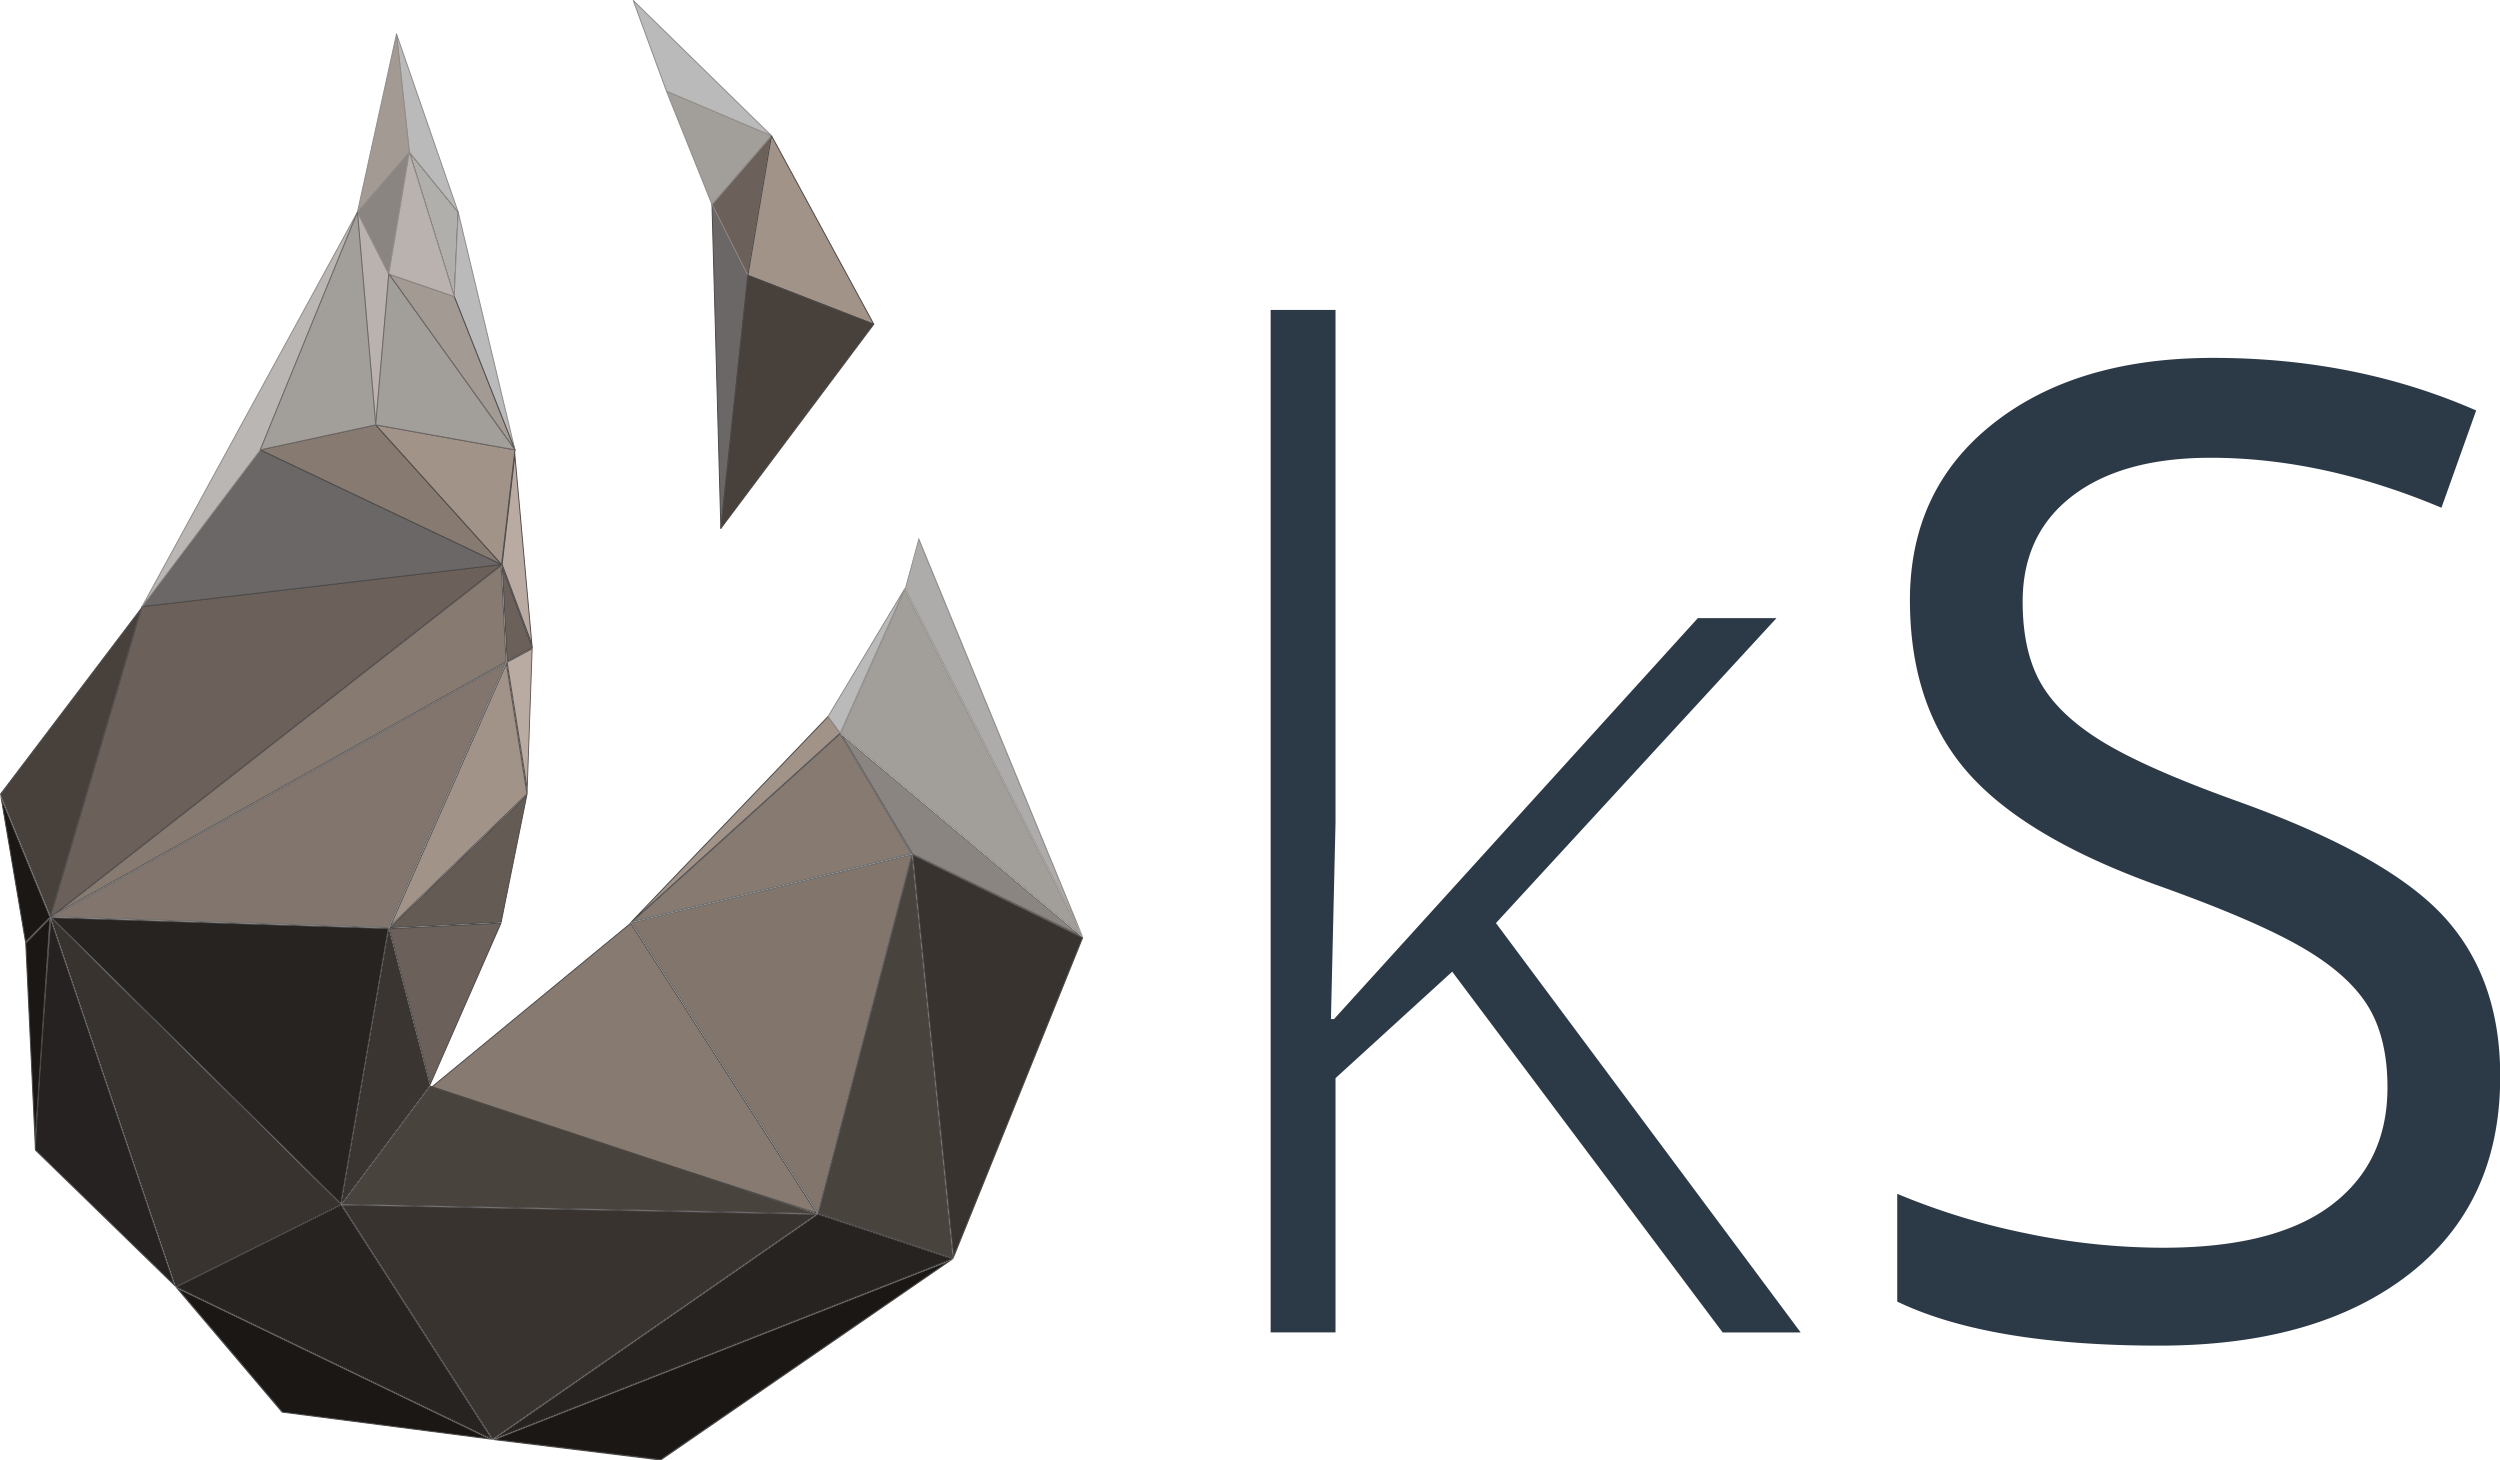 <svg id="Layer_1" data-name="Layer 1" xmlns="http://www.w3.org/2000/svg" viewBox="0 0 628.48 367.13"><defs><style>.cls-1{fill:#2c3947;}.cls-2{fill:#b1afac;}.cls-2,.cls-25,.cls-26,.cls-29,.cls-30,.cls-33,.cls-37{stroke:#4b4948;}.cls-2,.cls-25,.cls-26,.cls-27,.cls-28,.cls-29,.cls-30,.cls-31,.cls-32,.cls-33,.cls-34,.cls-35,.cls-36,.cls-37,.cls-38{stroke-linejoin:round;stroke-width:0.25px;}.cls-3,.cls-37{fill:#47403b;}.cls-4{fill:#4b4948;}.cls-5{fill:#262221;}.cls-6{fill:#1a1715;}.cls-7{fill:#38332f;}.cls-34,.cls-38,.cls-8{fill:#a29e9a;}.cls-9{fill:#908c89;}.cls-10,.cls-32{fill:#8a8581;}.cls-11{fill:#5d5a59;}.cls-12,.cls-29{fill:#867a71;}.cls-13{fill:#82756c;}.cls-14{fill:#676767;}.cls-15{fill:#49433d;}.cls-16{fill:#262320;}.cls-17{fill:#343130;}.cls-18{fill:#3a3531;}.cls-19,.cls-25,.cls-35{fill:#6c615a;}.cls-20{fill:#645b54;}.cls-21{fill:#baaba2;}.cls-22{fill:#5a5351;}.cls-23,.cls-30{fill:#a29389;}.cls-24{fill:#81756d;}.cls-26{fill:#6b6766;}.cls-27{fill:#bababa;}.cls-27,.cls-28,.cls-31,.cls-32,.cls-34,.cls-35,.cls-36{stroke:#908c89;}.cls-28,.cls-33{fill:#a29a93;}.cls-31{fill:#bab2ae;}.cls-36{fill:#b9b6b3;}.cls-38{stroke:#6c6665;}.cls-39{fill:#aeacab;}</style></defs><title>icon-grey-dark</title><path class="cls-1" d="M3250.85,1920.34l91.44-100.78h19.77l-70.52,76.66,76.61,102.92h-19.61l-68-90.7-29.33,26.76v63.93h-16.31V1742.09h16.31v128.86l-1.15,49.4h0.82Z" transform="translate(-2915.47 -1664.17)"/><path class="cls-1" d="M3544,1934.88q0,31.89-23.07,49.73t-62.61,17.84q-42.84,0-65.9-11.07v-27.09a173,173,0,0,0,32.29,9.91,169.31,169.31,0,0,0,34.6,3.64q28,0,42.18-10.66t14.17-29.66q0-12.55-5-20.57t-16.8-14.79q-11.78-6.77-35.83-15.36-33.61-12.06-48-28.58t-14.42-43.12q0-27.92,20.92-44.44t55.36-16.52q35.91,0,66.07,13.22l-8.73,24.45q-29.82-12.55-58-12.56-22.24,0-34.76,9.58t-12.52,26.6q0,12.56,4.61,20.57t15.57,14.7q11,6.69,33.53,14.79,37.89,13.55,52.15,29.08T3544,1934.88Z" transform="translate(-2915.47 -1664.17)"/><polygon class="cls-2" points="114.19 74.53 102.91 38.25 115.18 53.33 114.19 74.53"/><polygon class="cls-3" points="0.14 199.65 35.4 153.13 12.67 230.18 0.14 199.65"/><path class="cls-4" d="M2950.56,1817.93l-22.44,76-12.36-30.14,34.8-45.91m0.63-1.24-35.71,47.12,12.69,30.93,23-78h0Z" transform="translate(-2915.47 -1664.17)"/><path class="cls-5" d="M2924.36,1953.24c-0.23-1,2.41-38,3.88-57.88l31.12,91.92Z" transform="translate(-2915.47 -1664.17)"/><path class="cls-4" d="M2928.32,1896l30.75,90.84-34.57-33.61c-0.17-2.05,2.36-37.49,3.81-57.23m-0.16-1.25s-4.23,57.18-3.89,58.6l35.37,34.4-31.48-93h0Z" transform="translate(-2915.47 -1664.17)"/><polygon class="cls-6" points="0.31 200.72 12.54 230.53 6.43 236.82 0.31 200.72"/><path class="cls-4" d="M2916.1,1866l11.77,28.69-5.89,6.06L2916.1,1866m-0.62-2.18,6.34,37.46,6.34-6.53-12.69-30.93h0Z" transform="translate(-2915.47 -1664.17)"/><polygon class="cls-6" points="6.47 237.08 12.54 230.88 8.82 286.94 6.47 237.08"/><path class="cls-4" d="M2927.87,1895.39l-3.55,53.52-2.24-47.55,5.79-6m0.29-.66-6.34,6.53,2.45,52.07,3.89-58.6h0Z" transform="translate(-2915.47 -1664.17)"/><polygon class="cls-6" points="70.97 354.99 44.65 323.92 123.07 361.73 70.97 354.99"/><path class="cls-4" d="M2960.6,1988.46l77.19,37.22-51.23-6.62-26-30.6m-1-.74,26.78,31.57,52.86,6.83-79.65-38.4h0Z" transform="translate(-2915.47 -1664.17)"/><polygon class="cls-6" points="124.32 361.89 238.68 317 166.08 367 124.32 361.89"/><path class="cls-4" d="M3153.19,1981.68L3081.52,2031,3040.3,2026l112.88-44.31m1.93-1-115.83,45.47,42.29,5.18,73.54-50.65h0Z" transform="translate(-2915.47 -1664.17)"/><polygon class="cls-7" points="229.46 214.92 272.15 235.74 239.72 315.97 229.46 214.92"/><path class="cls-4" d="M3145.08,1879.3l42.38,20.67-32.19,79.65-10.19-100.32m-0.29-.42,10.34,101.78,32.66-80.81-43-21h0Z" transform="translate(-2915.47 -1664.17)"/><polygon class="cls-8" points="211.37 184.28 227.44 148.32 271.91 235.18 211.37 184.28"/><path class="cls-9" d="M3142.92,1812.79l44.07,86.07-60-50.44,15.92-35.63m0-.58-16.21,36.28,61.09,51.36-44.88-87.64h0Z" transform="translate(-2915.47 -1664.17)"/><polygon class="cls-10" points="229.37 214.59 211.71 184.89 271.45 235.12 229.37 214.59"/><path class="cls-11" d="M3127.67,1849.63l58.4,49.1-41.1-20-17.3-29.05m-1-1.15,18.09,30.39,43,21-61.09-51.36h0Z" transform="translate(-2915.47 -1664.17)"/><polygon class="cls-12" points="108.03 273.7 158.56 232.09 205.29 304.95 108.03 273.7"/><path class="cls-4" d="M3074,1896.45l46.46,72.44-96.71-31.07,50.25-41.38m0.06-.37-50.82,41.85,97.81,31.42-47-73.27h0Z" transform="translate(-2915.47 -1664.17)"/><polygon class="cls-13" points="158.79 231.98 229.14 214.88 205.53 304.87 158.79 231.98"/><path class="cls-14" d="M3144.44,1879.22L3121,1968.73l-46.49-72.49,70-17m0.35-.34-70.72,17.2,47,73.27,23.73-90.47h0Z" transform="translate(-2915.47 -1664.17)"/><polygon class="cls-12" points="211.19 184.51 229.12 214.62 159.04 231.67 211.19 184.51"/><path class="cls-14" d="M3126.63,1848.88l17.76,29.84L3075,1895.6l51.67-46.72m0.06-.39-52.63,47.59,70.72-17.2-18.09-30.39h0Z" transform="translate(-2915.47 -1664.17)"/><polygon class="cls-15" points="205.73 305.09 229.26 215.41 239.5 316.3 205.73 305.09"/><path class="cls-4" d="M3144.67,1880.28l10.16,100-33.48-11.11,23.32-88.9m0.11-1.4-23.73,90.47,34.07,11.31-10.34-101.78h0Z" transform="translate(-2915.47 -1664.17)"/><polygon class="cls-16" points="205.6 305.31 239.28 316.49 124.77 361.44 205.6 305.31"/><path class="cls-17" d="M3121.09,1969.62l33.29,11.05-113.19,44.43,79.9-55.49m0-.28-81.76,56.78,115.83-45.47-34.07-11.31h0Z" transform="translate(-2915.47 -1664.17)"/><polygon class="cls-7" points="85.99 302.95 205.19 305.29 123.85 361.77 85.99 302.95"/><path class="cls-4" d="M3001.69,1967.25l118.58,2.33-80.91,56.19-37.67-58.52m-0.46-.26,38.06,59.13,81.76-56.78L3001.23,1967h0Z" transform="translate(-2915.47 -1664.17)"/><polygon class="cls-16" points="44.45 323.55 85.71 302.98 123.47 361.64 44.45 323.55"/><path class="cls-17" d="M3001.14,1967.31l37.46,58.2-78.39-37.79,40.93-20.4m0.09-.32-41.59,20.73,79.65,38.4L3001.23,1967h0Z" transform="translate(-2915.47 -1664.17)"/><polygon class="cls-7" points="12.98 231.02 85.54 302.78 44.24 323.37 12.98 231.02"/><path class="cls-17" d="M2928.74,1895.65l72.07,71.27-41,20.45-31.05-91.72m-0.58-.92,31.48,93,41.59-20.73-73.07-72.26h0Z" transform="translate(-2915.47 -1664.17)"/><polygon class="cls-16" points="13 230.69 97.59 233.44 85.67 302.56 13 230.69"/><path class="cls-4" d="M2928.79,1895l84.13,2.73-11.85,68.74L2928.79,1895m-0.63-.27,73.07,72.26,12-69.5-85.05-2.76h0Z" transform="translate(-2915.47 -1664.17)"/><polygon class="cls-15" points="86 302.7 108.19 273.04 204.75 305.03 86 302.7"/><path class="cls-4" d="M3023.7,1937.36l95.7,31.7-117.68-2.31,22-29.39m-0.09-.29L3001.23,1967l119.82,2.36-97.44-32.28h0Z" transform="translate(-2915.47 -1664.17)"/><polygon class="cls-18" points="97.76 233.91 108 272.87 85.97 302.32 97.76 233.91"/><path class="cls-17" d="M3013.26,1898.67l10.08,38.35-21.69,29,11.61-67.34m-0.05-1.18-12,69.5,22.38-29.92-10.4-39.58h0Z" transform="translate(-2915.47 -1664.17)"/><polygon class="cls-19" points="97.9 233.43 125.9 232.04 108.17 272.52 97.9 233.43"/><path class="cls-4" d="M3041.18,1896.35l-17.51,40-10.14-38.59,27.64-1.38m0.39-.27-28.36,1.41,10.4,39.58,18-41h0Z" transform="translate(-2915.47 -1664.17)"/><polygon class="cls-20" points="132.42 200 125.99 231.78 98.06 233.18 132.42 200"/><path class="cls-4" d="M3047.69,1864.54l-6.33,31.3-27.5,1.37,33.82-32.67m0.4-.74-34.88,33.69,28.36-1.41,6.52-32.28h0Z" transform="translate(-2915.47 -1664.17)"/><polygon class="cls-21" points="127.48 166.48 133.79 163.09 132.54 198.33 127.48 166.48"/><path class="cls-22" d="M3049.13,1827.48l-1.19,33.73-4.84-30.49,6-3.24m0.27-.43-6.58,3.53,5.28,33.22,1.3-36.75h0Z" transform="translate(-2915.47 -1664.17)"/><polygon class="cls-21" points="126.21 141.86 129.43 114.31 133.71 161.96 126.21 141.86"/><path class="cls-4" d="M3044.89,1779.7l4.09,45.51-7.15-19.17,3.07-26.35m0-2.44-3.35,28.82,7.83,21-4.47-49.79h0Z" transform="translate(-2915.47 -1664.17)"/><polygon class="cls-23" points="127.29 166.85 132.49 199.58 98.11 232.78 127.29 166.85"/><path class="cls-22" d="M3042.7,1831.46l5.12,32.25L3014,1896.42l28.74-65m0.11-.88-29.6,66.91,34.88-33.69-5.28-33.22h0Z" transform="translate(-2915.47 -1664.17)"/><polygon class="cls-19" points="126.26 142.71 133.77 162.82 127.46 166.21 126.26 142.71"/><path class="cls-4" d="M3041.9,1807.69l7.18,19.24-6,3.24-1.14-22.49m-0.33-1.61,1.25,24.5,6.58-3.53-7.83-21h0Z" transform="translate(-2915.47 -1664.17)"/><polygon class="cls-12" points="125.98 142.16 127.21 166.34 14.05 229.65 125.98 142.16"/><path class="cls-22" d="M3041.34,1806.58l1.22,23.86-111.68,62.48,110.46-86.34m0.23-.49-113.41,88.65,114.66-64.15-1.25-24.5h0Z" transform="translate(-2915.47 -1664.17)"/><polygon class="cls-24" points="13.14 230.44 127.08 166.7 97.66 233.19 13.14 230.44"/><path class="cls-14" d="M3042.28,1831.17l-29.23,66.07-84-2.73,113.22-63.34m0.53-.58-114.66,64.15,85.05,2.76,29.6-66.91h0Z" transform="translate(-2915.47 -1664.17)"/><polygon class="cls-25" points="35.71 152.51 126.09 141.91 12.69 230.56 35.71 152.51"/><polygon class="cls-26" points="65.43 113.09 126.09 141.91 35.71 152.51 65.43 113.09"/><polygon class="cls-27" points="115.18 53.33 129.45 113.09 114.19 74.53 115.18 53.33"/><polygon class="cls-27" points="99.68 8.56 102.91 38.25 115.18 53.33 99.68 8.56"/><polygon class="cls-28" points="89.86 53.33 99.68 8.56 102.91 38.25 89.86 53.33"/><polygon class="cls-29" points="126.09 141.91 94.45 106.81 65.43 113.09 126.09 141.91"/><polygon class="cls-30" points="129.45 113.09 94.45 106.81 126.09 141.91 129.45 113.09"/><polygon class="cls-31" points="89.86 53.33 97.74 68.88 94.45 106.81 89.86 53.33"/><polygon class="cls-32" points="102.91 38.25 97.74 68.88 89.86 53.33 102.91 38.25"/><polygon class="cls-33" points="97.74 68.88 114.19 74.53 129.45 113.09 97.74 68.88"/><polygon class="cls-31" points="102.91 38.25 97.74 68.88 114.19 74.53 102.91 38.25"/><polygon class="cls-34" points="178.99 51.41 167.55 22.92 193.94 34.12 178.99 51.41"/><polygon class="cls-26" points="178.99 51.41 188.01 69.23 181.22 132.82 178.99 51.41"/><polygon class="cls-35" points="193.94 34.12 188.01 69.23 178.99 51.41 193.94 34.12"/><polygon class="cls-30" points="193.94 34.12 188.01 69.23 219.66 81.51 193.94 34.12"/><polygon class="cls-36" points="89.86 53.33 35.71 152.51 65.43 113.09 89.86 53.33"/><polygon class="cls-30" points="158.59 231.9 208.16 180.13 211.22 184.31 158.59 231.9"/><polygon class="cls-27" points="227.43 148.03 208.16 180.13 211.22 184.31 227.43 148.03"/><polygon class="cls-37" points="219.66 81.51 181.22 132.82 188.01 69.23 219.66 81.51"/><polygon class="cls-27" points="193.94 34.12 159.2 0.13 167.55 22.92 193.94 34.12"/><polygon class="cls-38" points="65.43 113.09 89.86 53.33 94.45 106.81 65.43 113.09"/><polygon class="cls-38" points="97.74 68.88 129.45 113.09 94.45 106.81 97.74 68.88"/><polygon class="cls-39" points="227.54 147.98 230.94 135.53 271.04 232.92 227.54 147.98"/><path class="cls-9" d="M3146.44,1800.1l38.8,94.25-42.07-82.17,3.27-12.08m0-.78-3.49,12.89,44.88,87.64-41.39-100.53h0Z" transform="translate(-2915.47 -1664.17)"/></svg>